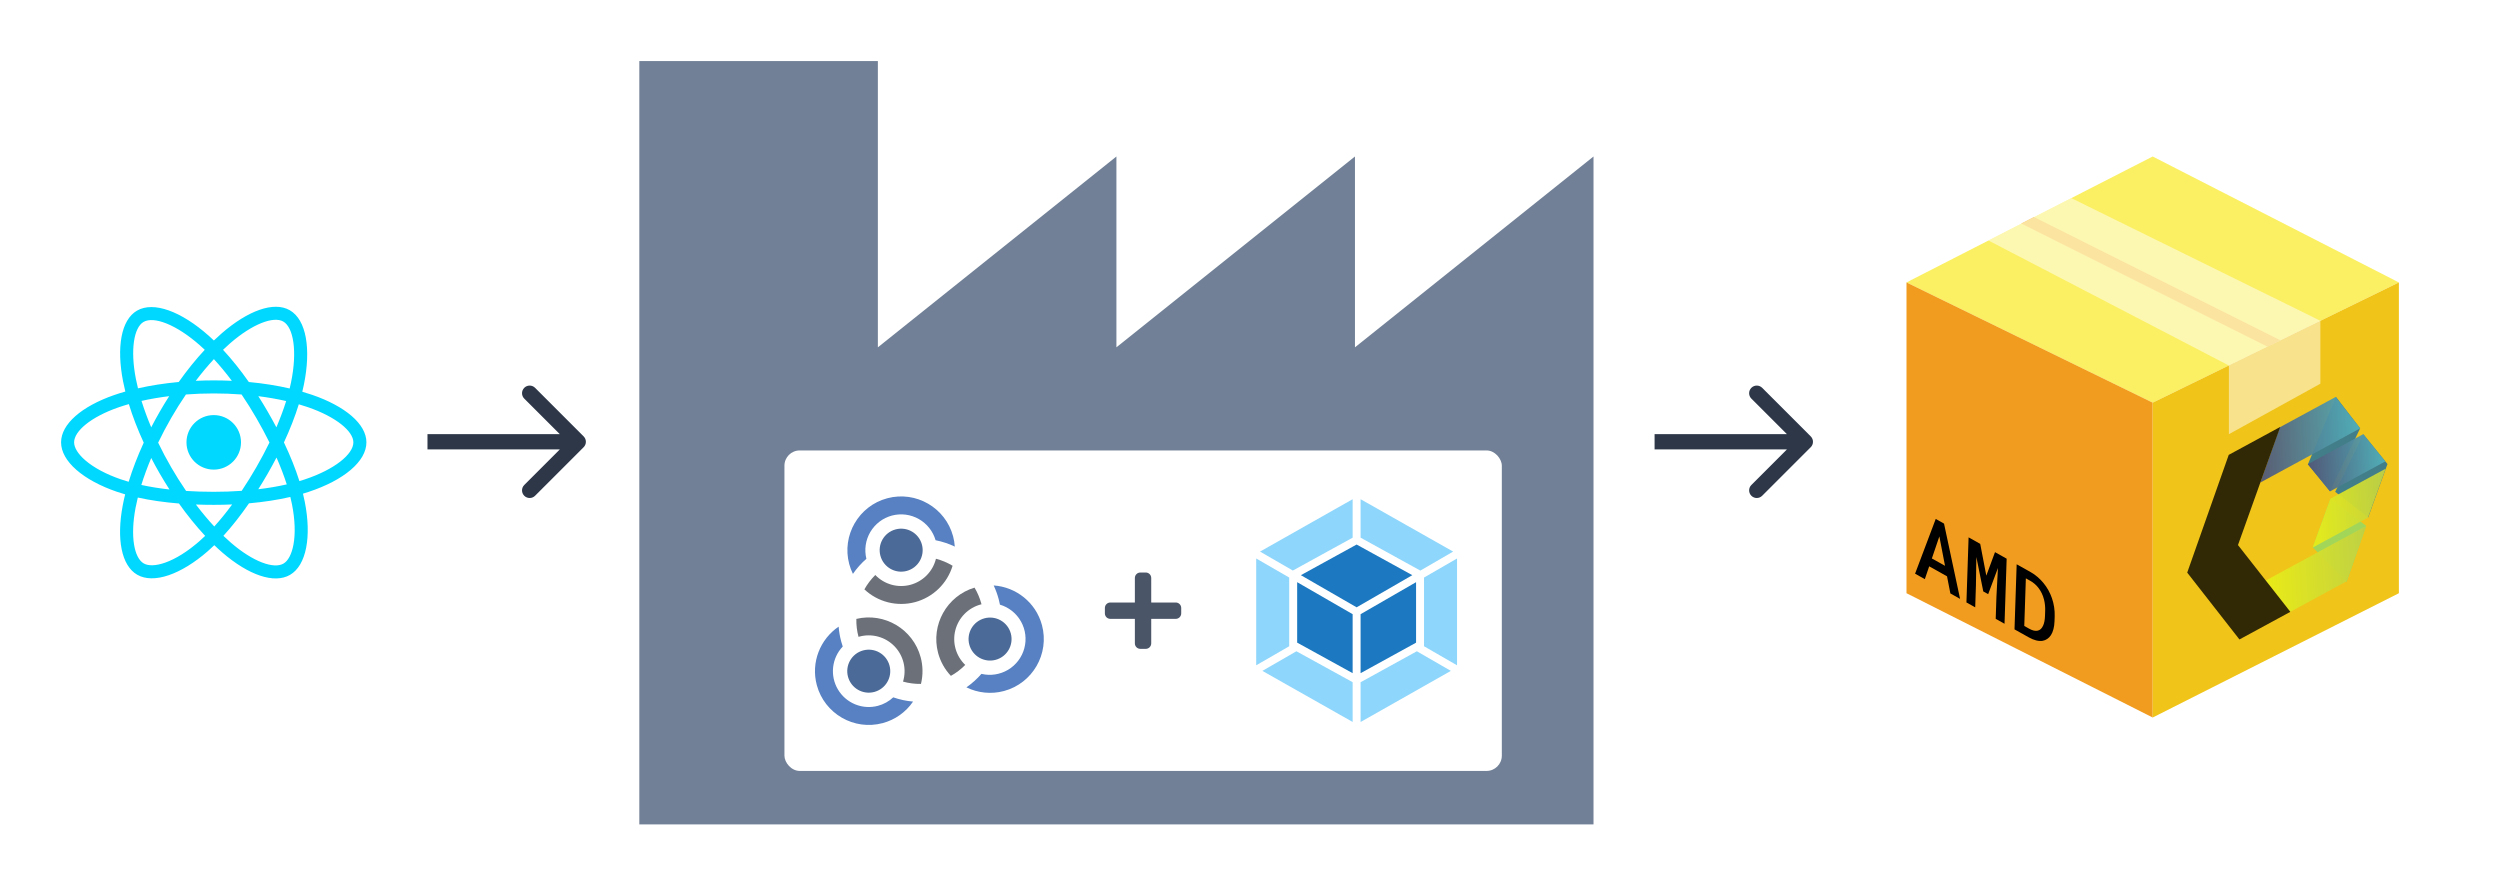 <svg width="1310" height="464" viewBox="0 0 1310 464" fill="none" xmlns="http://www.w3.org/2000/svg">
<rect width="1310" height="464" fill="white"/>
<g clip-path="url(#clip0)">
<rect width="160" height="142.5" transform="translate(32 160.75)" fill="white"/>
<path d="M163.552 206.89C161.849 206.306 160.132 205.765 158.402 205.267C158.692 204.079 158.96 202.906 159.198 201.754C163.096 182.828 160.547 167.581 151.842 162.561C143.495 157.749 129.844 162.767 116.058 174.765C114.699 175.95 113.371 177.168 112.074 178.42C111.205 177.588 110.322 176.772 109.423 175.972C94.974 163.143 80.492 157.736 71.796 162.771C63.456 167.598 60.987 181.931 64.497 199.868C64.846 201.644 65.24 203.411 65.679 205.168C63.629 205.75 61.651 206.37 59.758 207.03C42.818 212.936 32 222.192 32 231.793C32 241.708 43.614 251.654 61.258 257.684C62.688 258.171 64.13 258.623 65.583 259.038C65.111 260.929 64.692 262.834 64.327 264.749C60.981 282.374 63.594 296.368 71.911 301.165C80.501 306.119 94.918 301.028 108.956 288.756C110.095 287.758 111.208 286.732 112.295 285.679C113.7 287.034 115.142 288.35 116.62 289.625C130.219 301.326 143.649 306.051 151.958 301.241C160.539 296.273 163.329 281.239 159.708 262.949C159.422 261.516 159.102 260.09 158.748 258.673C159.761 258.373 160.754 258.064 161.723 257.743C180.066 251.666 192 241.841 192 231.793C192 222.157 180.833 212.839 163.552 206.89V206.89ZM159.574 251.255C158.699 251.544 157.801 251.824 156.886 252.096C154.861 245.685 152.129 238.869 148.784 231.826C151.976 224.951 154.603 218.221 156.571 211.853C158.208 212.326 159.796 212.826 161.327 213.353C176.134 218.45 185.165 225.986 185.165 231.793C185.165 237.978 175.411 246.007 159.574 251.255V251.255ZM153.003 264.276C154.604 272.364 154.832 279.676 153.771 285.393C152.819 290.53 150.902 293.954 148.532 295.326C143.491 298.245 132.707 294.451 121.078 284.444C119.703 283.258 118.362 282.035 117.055 280.775C121.564 275.844 126.069 270.113 130.467 263.746C138.202 263.06 145.509 261.938 152.136 260.406C152.463 261.723 152.753 263.014 153.003 264.276V264.276ZM86.547 294.822C81.621 296.561 77.698 296.611 75.326 295.244C70.279 292.333 68.181 281.096 71.043 266.024C71.383 264.243 71.772 262.471 72.211 260.712C78.764 262.162 86.019 263.204 93.772 263.833C98.199 270.063 102.835 275.788 107.507 280.802C106.514 281.763 105.498 282.699 104.459 283.609C98.251 289.036 92.03 292.886 86.547 294.822V294.822ZM63.469 251.217C55.667 248.55 49.224 245.084 44.807 241.303C40.839 237.904 38.836 234.53 38.836 231.793C38.836 225.966 47.521 218.535 62.008 213.484C63.766 212.872 65.606 212.294 67.516 211.751C69.518 218.264 72.144 225.073 75.314 231.959C72.103 238.946 69.439 245.864 67.418 252.454C66.091 252.074 64.775 251.662 63.469 251.217V251.217ZM71.205 198.554C68.198 183.188 70.195 171.596 75.221 168.686C80.573 165.588 92.409 170.006 104.885 181.083C105.699 181.807 106.499 182.546 107.286 183.299C102.637 188.291 98.044 193.974 93.656 200.166C86.131 200.864 78.927 201.984 72.305 203.484C71.897 201.851 71.53 200.207 71.205 198.555V198.554ZM140.222 215.597C138.658 212.895 137.035 210.227 135.356 207.595C140.461 208.241 145.352 209.098 149.946 210.145C148.567 214.565 146.848 219.186 144.825 223.923C143.346 221.117 141.812 218.341 140.222 215.597V215.597ZM112.077 188.184C115.229 191.599 118.387 195.413 121.493 199.55C115.193 199.253 108.882 199.251 102.582 199.546C105.691 195.447 108.875 191.639 112.077 188.184ZM83.751 215.644C82.181 218.366 80.675 221.125 79.234 223.918C77.244 219.197 75.541 214.555 74.151 210.073C78.716 209.051 83.584 208.216 88.656 207.583C86.958 210.231 85.323 212.918 83.751 215.643V215.644ZM88.802 256.489C83.561 255.904 78.62 255.112 74.056 254.118C75.469 249.556 77.209 244.815 79.243 239.993C80.689 242.788 82.202 245.548 83.778 248.272C85.399 251.072 87.078 253.814 88.802 256.489ZM112.266 275.883C109.026 272.388 105.794 268.521 102.639 264.362C105.703 264.482 108.826 264.543 112 264.543C115.261 264.543 118.485 264.47 121.658 264.329C118.543 268.563 115.397 272.435 112.266 275.883ZM144.889 239.747C147.028 244.622 148.831 249.338 150.262 253.822C145.623 254.881 140.614 255.733 135.337 256.366C137.028 253.685 138.666 250.971 140.249 248.225C141.858 245.434 143.406 242.607 144.889 239.747V239.747ZM134.328 244.81C131.904 249.02 129.345 253.151 126.653 257.194C121.776 257.54 116.889 257.711 112 257.709C107.021 257.709 102.177 257.554 97.514 257.251C94.751 253.217 92.143 249.079 89.693 244.848H89.694C87.256 240.638 84.978 236.338 82.867 231.956C84.973 227.572 87.243 223.27 89.673 219.058L89.672 219.058C92.101 214.845 94.689 210.725 97.431 206.708C102.189 206.348 107.068 206.16 111.999 206.16H112C116.954 206.16 121.839 206.349 126.596 206.712C129.31 210.723 131.881 214.829 134.306 219.021C136.743 223.225 139.044 227.506 141.203 231.859C139.066 236.256 136.773 240.576 134.328 244.81V244.81ZM148.428 168.483C153.786 171.573 155.869 184.033 152.503 200.374C152.288 201.416 152.047 202.478 151.784 203.555C145.146 202.023 137.938 200.883 130.391 200.175C125.994 193.914 121.439 188.223 116.866 183.295C118.064 182.14 119.291 181.014 120.546 179.92C132.358 169.641 143.398 165.582 148.428 168.483V168.483ZM112 217.505C119.891 217.505 126.288 223.902 126.288 231.793C126.288 239.683 119.891 246.08 112 246.08C104.109 246.08 97.713 239.683 97.713 231.793C97.713 223.902 104.109 217.505 112 217.505V217.505Z" fill="#00D8FF"/>
</g>
<path d="M305.828 234.328C307.391 232.766 307.391 230.234 305.828 228.672L280.373 203.216C278.81 201.654 276.278 201.654 274.716 203.216C273.154 204.778 273.154 207.31 274.716 208.873L297.343 231.5L274.716 254.127C273.154 255.69 273.154 258.222 274.716 259.784C276.278 261.346 278.81 261.346 280.373 259.784L305.828 234.328ZM224 235.5H303V227.5H224V235.5Z" fill="#2D3748"/>
<path d="M710 182V82L585 182V82L460 182V32H335V432H835V82L710 182ZM510 357H460V282H510V357ZM635 357H585V282H635V357ZM760 357H710V282H760V357Z" fill="#718096"/>
<rect x="411.044" y="236.031" width="375.913" height="167.938" rx="8" fill="white"/>
<path d="M467.349 270.163C472.098 268.897 477.153 269.54 481.433 271.956C485.713 274.371 488.878 278.366 490.249 283.085C493.73 283.771 497.112 284.888 500.316 286.411C500.193 284.586 499.892 282.778 499.418 281.012C495.398 266.007 479.922 257.068 464.917 261.093C449.912 265.117 440.979 280.589 445 295.592C445.475 297.36 446.122 299.077 446.93 300.719C448.943 297.796 451.313 295.137 453.986 292.803C452.812 288.032 453.554 282.991 456.052 278.759C458.55 274.527 462.605 271.442 467.349 270.163Z" fill="#5781C2"/>
<path d="M479.499 315.511C484.128 314.27 488.363 311.867 491.805 308.532C495.246 305.196 497.779 301.038 499.165 296.45C496.445 294.822 493.508 293.587 490.442 292.783C489.639 296.047 487.974 299.036 485.621 301.438C483.268 303.839 480.314 305.565 477.067 306.435C473.82 307.305 470.398 307.288 467.16 306.384C463.922 305.481 460.986 303.725 458.658 301.299C456.406 303.529 454.481 306.066 452.94 308.835C456.433 312.115 460.706 314.45 465.354 315.618C470.001 316.787 474.87 316.75 479.499 315.511Z" fill="#6C7179"/>
<path d="M475.146 299.164C481.153 297.542 484.707 291.358 483.085 285.351C481.463 279.344 475.279 275.79 469.272 277.411C463.266 279.033 459.711 285.218 461.333 291.224C462.955 297.231 469.139 300.786 475.146 299.164Z" fill="#4B6A97"/>
<path d="M460.076 369.84C456.124 370.897 451.936 370.634 448.147 369.093C444.359 367.552 441.177 364.815 439.086 361.301C436.994 357.785 436.108 353.684 436.561 349.619C437.013 345.553 438.781 341.747 441.595 338.779C441.296 337.896 441.023 337.001 440.778 336.092C440.1 333.56 439.653 330.972 439.443 328.36C429.777 334.905 424.819 347.096 428.006 358.991C432.033 373.994 447.509 382.929 462.517 378.909C469.006 377.177 474.659 373.173 478.446 367.626C474.903 367.327 471.413 366.582 468.057 365.408C465.804 367.523 463.062 369.046 460.076 369.84Z" fill="#5781C2"/>
<path d="M448.726 324.298C448.653 327.46 449.032 330.615 449.852 333.669L449.864 333.709C450.026 333.66 450.192 333.613 450.359 333.568C453.594 332.702 457.001 332.717 460.227 333.611C463.454 334.505 466.383 336.246 468.711 338.652C471.039 341.058 472.681 344.043 473.468 347.298C474.254 350.553 474.156 353.958 473.184 357.162C476.243 358.014 479.409 358.421 482.585 358.372C483.712 353.781 483.659 348.979 482.431 344.415C478.479 329.671 463.477 320.788 448.726 324.298Z" fill="#6C7179"/>
<path d="M458.165 362.569C464.172 360.948 467.727 354.763 466.105 348.757C464.483 342.75 458.298 339.195 452.292 340.817C446.285 342.439 442.73 348.623 444.352 354.63C445.974 360.637 452.158 364.191 458.165 362.569Z" fill="#4B6A97"/>
<path d="M513.927 316.741L514.303 316.646C514.282 316.565 514.264 316.486 514.243 316.407C513.446 313.423 512.237 310.564 510.65 307.913C496.157 312.278 487.629 327.444 491.572 342.172C492.774 346.66 495.072 350.779 498.26 354.157C501.031 352.615 503.565 350.683 505.787 348.42C503.386 346.115 501.64 343.213 500.73 340.012C499.819 336.81 499.776 333.425 500.604 330.201C501.432 326.977 503.103 324.031 505.444 321.665C507.785 319.299 510.713 317.598 513.927 316.736V316.741Z" fill="#6C7179"/>
<path d="M520.686 306.775C521.774 309.093 522.654 311.504 523.315 313.977C523.565 314.927 523.786 315.881 523.976 316.839C528.661 318.236 532.617 321.405 535.002 325.672C537.388 329.94 538.015 334.969 536.751 339.692C535.487 344.415 532.43 348.458 528.232 350.963C524.033 353.468 519.024 354.237 514.267 353.106C511.949 355.779 509.305 358.152 506.397 360.167C512.506 363.174 519.5 363.858 526.076 362.092C541.079 358.071 550.014 342.595 545.993 327.59C542.802 315.66 532.376 307.573 520.686 306.775Z" fill="#5781C2"/>
<path d="M521.728 345.749C527.735 344.127 531.29 337.943 529.668 331.936C528.046 325.929 521.862 322.375 515.855 323.997C509.848 325.618 506.294 331.803 507.915 337.809C509.537 343.816 515.722 347.371 521.728 345.749Z" fill="#4B6A97"/>
<g clip-path="url(#clip1)">
<path d="M616.099 315.714H603.242V302.857C603.242 301.279 601.963 300 600.385 300H597.528C595.95 300 594.671 301.279 594.671 302.857V315.714H581.814C580.236 315.714 578.956 316.994 578.956 318.571V321.429C578.956 323.006 580.236 324.286 581.814 324.286H594.671V337.143C594.671 338.721 595.95 340 597.528 340H600.385C601.963 340 603.242 338.721 603.242 337.143V324.286H616.099C617.677 324.286 618.956 323.006 618.956 321.429V318.571C618.956 316.994 617.677 315.714 616.099 315.714Z" fill="#4A5568"/>
</g>
<g clip-path="url(#clip2)">
<path d="M710.956 252.054L770.956 285.994V353.895L710.956 387.835L650.956 353.895V285.994L710.956 252.054Z" fill="white"/>
<path d="M760.247 351.541L712.949 378.325V357.495L742.428 341.262L760.247 351.541ZM763.485 348.62V292.65L746.187 302.635V338.635L763.485 348.62V348.62ZM661.485 351.54L708.783 378.303V357.473L679.304 341.262L661.485 351.541V351.54ZM658.247 348.62V292.65L675.545 302.635V338.635L658.247 348.62V348.62ZM660.263 289.028L708.783 261.586V281.737L677.696 298.831L677.447 298.967L660.263 289.027V289.028ZM761.447 289.028L712.949 261.585V281.737L744.013 298.853L744.262 298.989L761.447 289.027V289.028Z" fill="#8ED6FB"/>
<path d="M708.783 352.741L679.711 336.733V305.058L708.783 321.835V352.741V352.741ZM712.949 352.741L742.021 336.756V305.058L712.949 321.835V352.741V352.741ZM681.658 301.39L710.866 285.337L740.05 301.39L710.866 318.235L681.658 301.39V301.39Z" fill="#1C78C0"/>
</g>
<path d="M948.828 234.328C950.391 232.766 950.391 230.234 948.828 228.672L923.373 203.216C921.81 201.654 919.278 201.654 917.716 203.216C916.154 204.778 916.154 207.31 917.716 208.873L940.343 231.5L917.716 254.127C916.154 255.69 916.154 258.222 917.716 259.784C919.278 261.346 921.81 261.346 923.373 259.784L948.828 234.328ZM867 235.5H946V227.5H867V235.5Z" fill="#2D3748"/>
<path fill-rule="evenodd" clip-rule="evenodd" d="M999 148L1128 82L1257 148L1128 211.003L999 148Z" fill="#FBF063"/>
<path fill-rule="evenodd" clip-rule="evenodd" d="M1128.01 210.991L999 148V310.84L1128.02 375.982L1128.01 210.991Z" fill="#F29C1F"/>
<path fill-rule="evenodd" clip-rule="evenodd" d="M1128 375.982L1257.02 310.84V148L1128.01 210.991L1128 375.982Z" fill="#F0C419"/>
<path opacity="0.5" fill-rule="evenodd" clip-rule="evenodd" d="M1059.11 117.115L1188.09 181.609L1194.88 178.294L1065.74 113.722L1059.11 117.115Z" fill="#F29C1F"/>
<path opacity="0.5" fill-rule="evenodd" clip-rule="evenodd" d="M1041.95 126.022L1167.9 191.515L1215.87 168.088L1085.36 103.813L1041.95 126.022Z" fill="white"/>
<path opacity="0.5" fill-rule="evenodd" clip-rule="evenodd" d="M1167.94 191.515L1215.87 168.061V201.061L1167.94 227.512V191.515V191.515Z" fill="white"/>
<g opacity="0.8" clip-path="url(#clip3)">
<path fill-rule="evenodd" clip-rule="evenodd" d="M1251.04 243.148L1240.91 271.138L1223.64 257.716L1238.38 227.534L1251.04 243.148Z" fill="#166DA5"/>
<path fill-rule="evenodd" clip-rule="evenodd" d="M1239.88 275.534L1221.15 261.371L1211.89 286.818L1229.62 304.896L1239.88 275.534Z" fill="#8FDB69"/>
<path fill-rule="evenodd" clip-rule="evenodd" d="M1236.71 224.447L1220.92 257.427L1209.36 243.289L1224 207.941L1236.71 224.447Z" fill="#166DA5"/>
<path opacity="0.95" fill-rule="evenodd" clip-rule="evenodd" d="M1184.38 252.863L1236.71 224.447L1223.87 208.012L1194.59 223.909L1184.38 252.863Z" fill="url(#paint0_linear)"/>
<path opacity="0.95" fill-rule="evenodd" clip-rule="evenodd" d="M1220.93 257.502L1249.88 241.782L1238.31 227.495L1209.29 243.25" fill="url(#paint1_linear)"/>
<path opacity="0.95" fill-rule="evenodd" clip-rule="evenodd" d="M1239.88 275.608L1187.29 304.167L1200.13 320.602L1229.61 304.598L1239.88 275.608Z" fill="url(#paint2_linear)"/>
<path fill-rule="evenodd" clip-rule="evenodd" d="M1200.13 320.602L1172.7 285.609L1194.85 223.693L1167.86 238.345L1146.1 300.048L1173.47 335.077L1200.13 320.602Z" fill="#010101"/>
<path opacity="0.95" fill-rule="evenodd" clip-rule="evenodd" d="M1221.15 261.297L1250.1 245.577L1240.84 271.173L1211.83 286.928" fill="url(#paint3_linear)"/>
</g>
<path d="M1020.24 301.99L1021.99 310.959L1027.08 313.811L1018.67 274.368L1014.32 271.928L1003.5 300.606L1008.61 303.469L1010.9 296.756L1020.24 301.99ZM1012.3 292.629L1016.22 281.083L1019.19 296.488L1012.3 292.629Z" fill="black"/>
<path d="M1037.63 284.984L1031.54 281.571L1030.41 315.677L1035.01 318.254L1035.39 306.682L1035.61 291.869L1039.24 309.912L1041.8 311.344L1046.92 297.629L1046.13 312.695L1045.75 324.266L1050.37 326.855L1051.49 292.748L1045.38 289.324L1040.83 301.639L1037.63 284.984Z" fill="black"/>
<path d="M1055.6 329.786L1063.13 334.001C1064.49 334.764 1065.77 335.291 1066.97 335.58C1068.18 335.877 1069.29 335.949 1070.3 335.796C1071.19 335.644 1072.01 335.314 1072.75 334.805C1073.5 334.304 1074.15 333.641 1074.69 332.814C1075.24 331.964 1075.68 330.929 1076 329.707C1076.33 328.478 1076.52 327.09 1076.57 325.544L1076.66 322.873C1076.71 321.265 1076.61 319.666 1076.36 318.077C1076.11 316.488 1075.73 314.947 1075.22 313.455C1074.73 312.017 1074.1 310.616 1073.34 309.252C1072.59 307.896 1071.72 306.63 1070.74 305.456C1069.83 304.344 1068.81 303.307 1067.69 302.345C1066.57 301.368 1065.37 300.52 1064.09 299.803L1056.73 295.68L1055.6 329.786ZM1061.55 303.054L1063.94 304.394C1064.73 304.837 1065.46 305.35 1066.14 305.935C1066.81 306.52 1067.42 307.145 1067.95 307.809C1068.68 308.713 1069.31 309.7 1069.83 310.771C1070.35 311.842 1070.76 312.953 1071.05 314.104C1071.29 315.03 1071.46 315.992 1071.56 316.99C1071.67 317.987 1071.71 319.001 1071.67 320.032L1071.58 322.749C1071.55 323.796 1071.45 324.741 1071.28 325.586C1071.11 326.431 1070.89 327.172 1070.6 327.808C1070.27 328.545 1069.86 329.144 1069.38 329.603C1068.89 330.061 1068.33 330.353 1067.7 330.478C1067.1 330.603 1066.43 330.584 1065.68 330.421C1064.95 330.251 1064.15 329.921 1063.28 329.433L1060.72 328.001L1061.55 303.054Z" fill="black"/>
<defs>
<linearGradient id="paint0_linear" x1="1183.72" y1="241.516" x2="1237.52" y2="238.395" gradientUnits="userSpaceOnUse">
<stop stop-color="#2A3B8F"/>
<stop offset="1" stop-color="#29ABE2"/>
</linearGradient>
<linearGradient id="paint1_linear" x1="1209.87" y1="253.221" x2="1250.41" y2="250.87" gradientUnits="userSpaceOnUse">
<stop stop-color="#2A3B8F"/>
<stop offset="1" stop-color="#29ABE2"/>
</linearGradient>
<linearGradient id="paint2_linear" x1="1240.54" y1="286.956" x2="1186.47" y2="290.093" gradientUnits="userSpaceOnUse">
<stop stop-color="#B4D44E"/>
<stop offset="1" stop-color="#E7F716"/>
</linearGradient>
<linearGradient id="paint3_linear" x1="1250.68" y1="255.548" x2="1210.14" y2="257.899" gradientUnits="userSpaceOnUse">
<stop stop-color="#B4D44E"/>
<stop offset="1" stop-color="#E7F716"/>
</linearGradient>
<clipPath id="clip0">
<rect width="160" height="142.5" fill="white" transform="translate(32 160.75)"/>
</clipPath>
<clipPath id="clip1">
<rect width="40" height="45.714" fill="white" transform="translate(578.956 297.143)"/>
</clipPath>
<clipPath id="clip2">
<rect width="120" height="135.938" fill="white" transform="translate(650.956 252.031)"/>
</clipPath>
<clipPath id="clip3">
<rect width="120" height="98.385" fill="white" transform="matrix(0.879 -0.477 0.058 0.998 1143 251.229)"/>
</clipPath>
</defs>
</svg>
